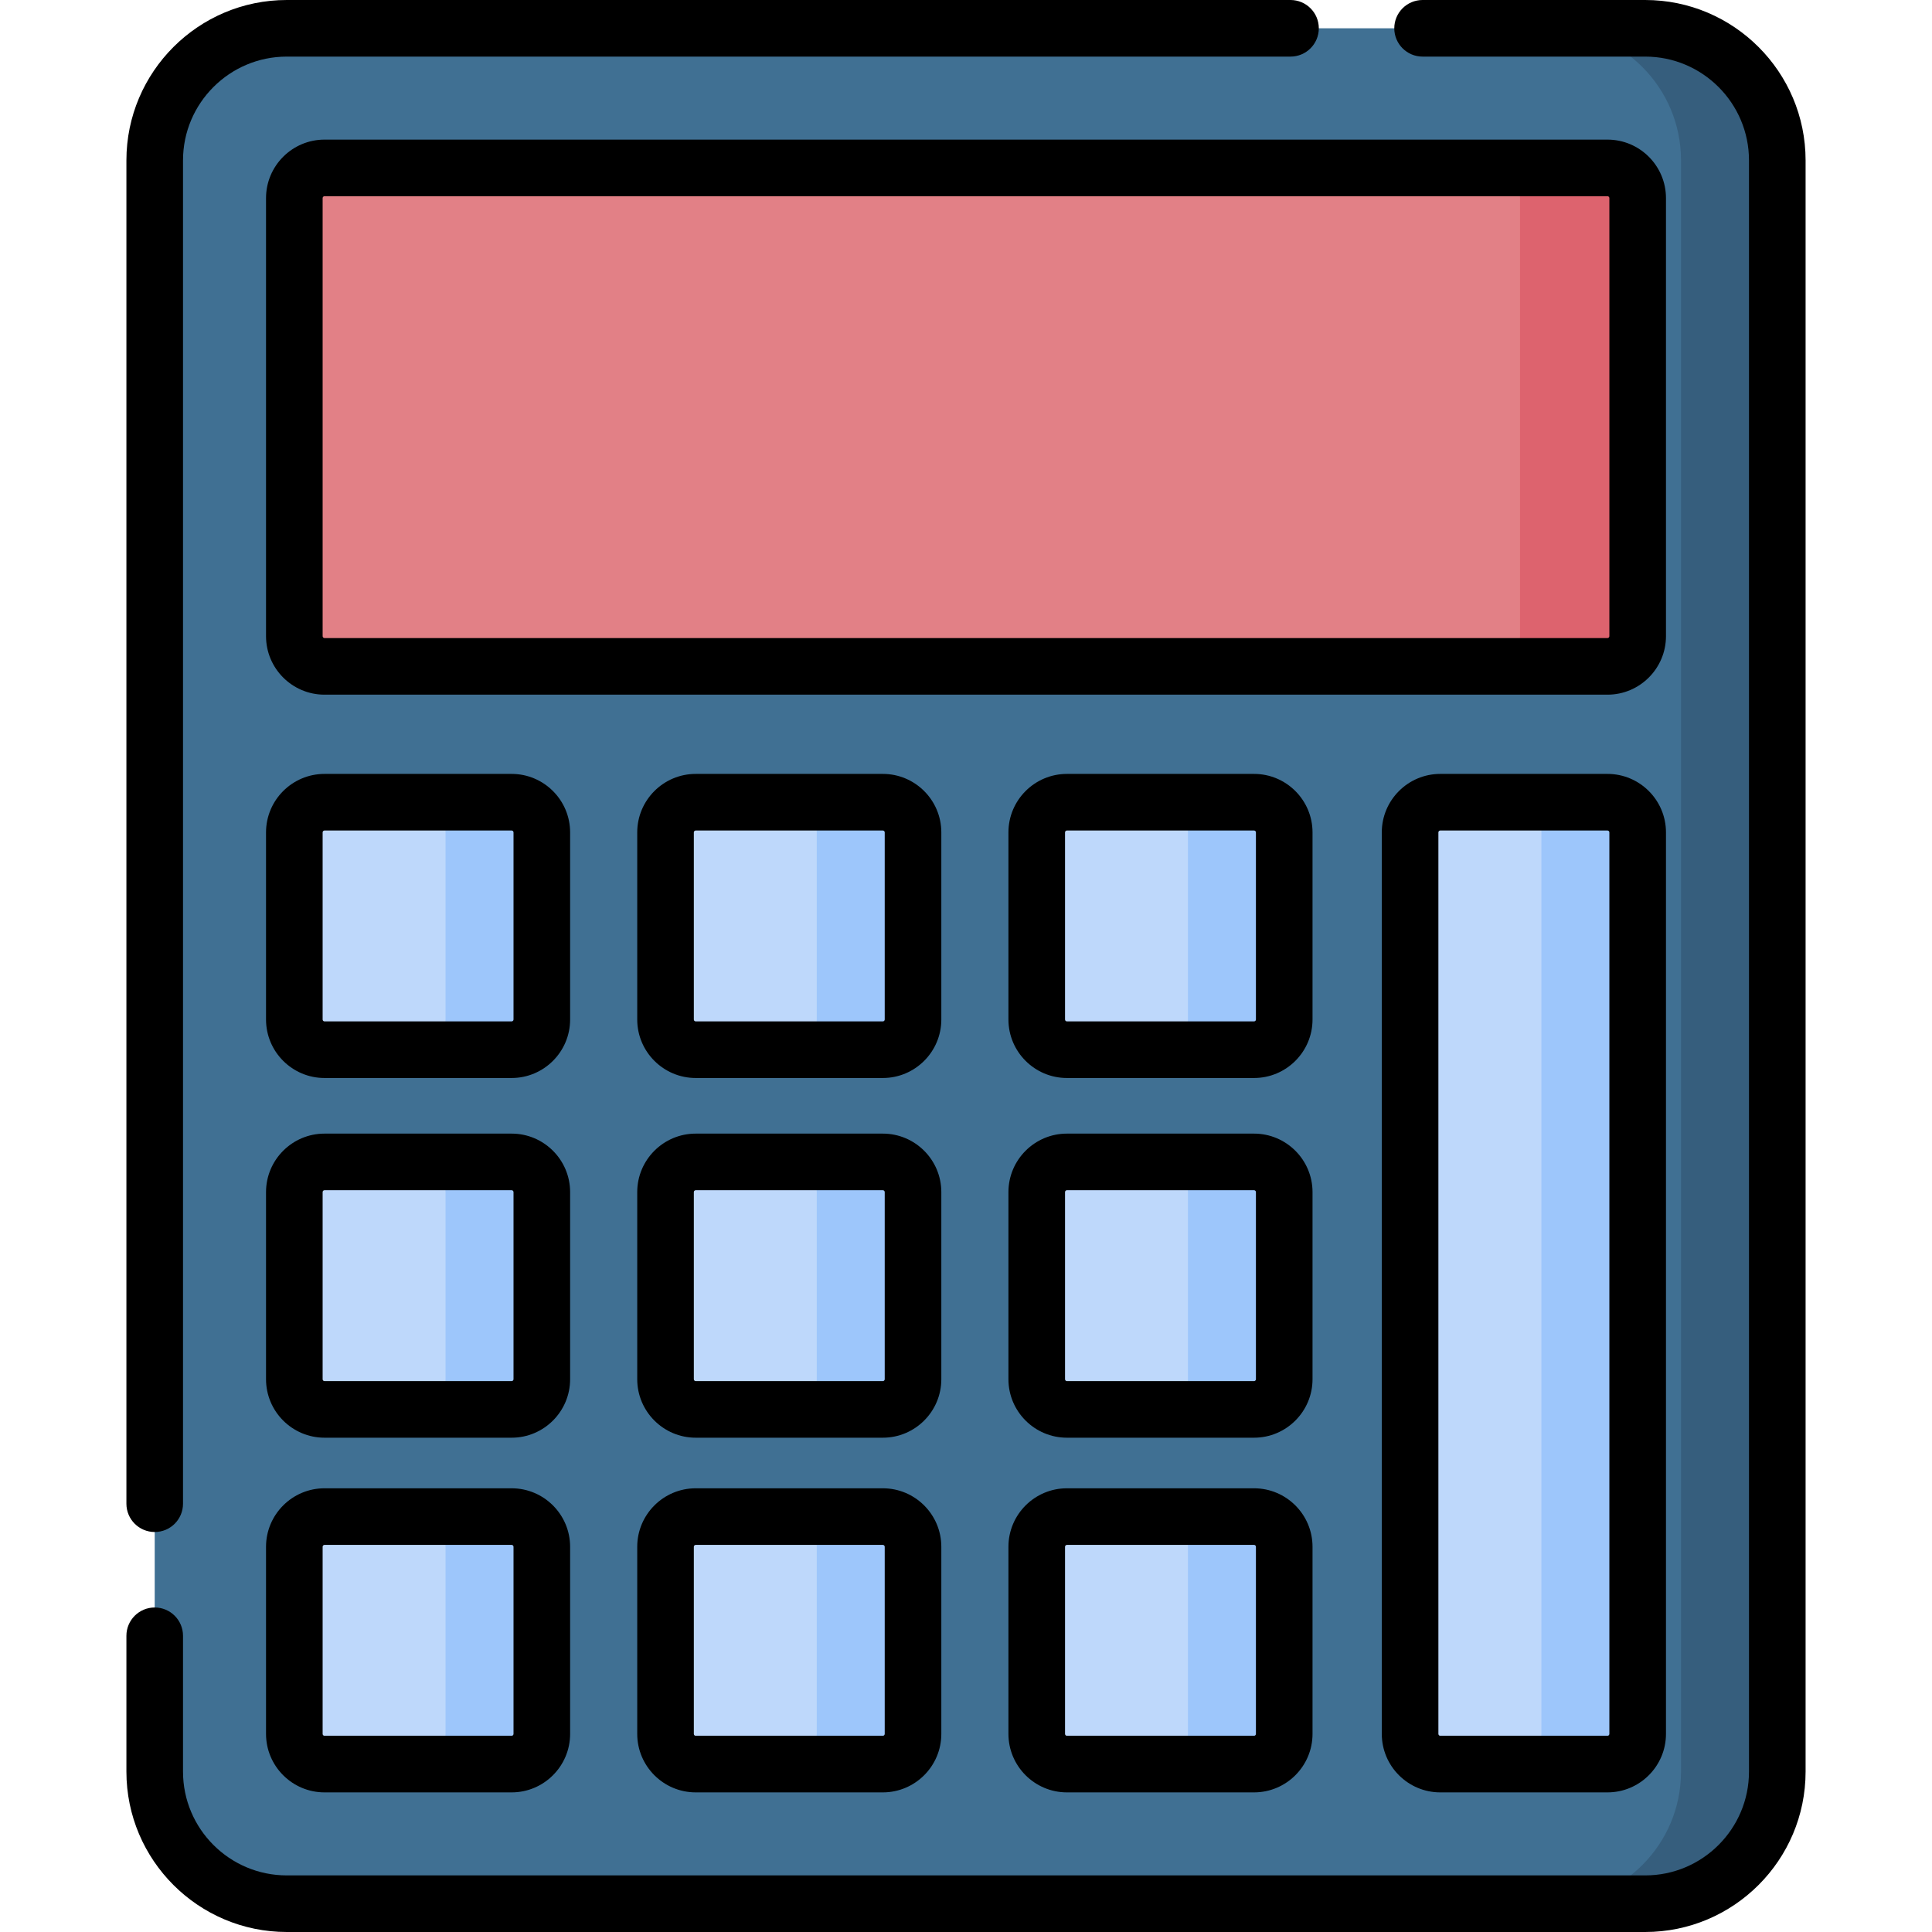 <svg id="Capa_1" enable-background="new 0 0 512 512" height="512" viewBox="0 0 512 512" width="512" xmlns="http://www.w3.org/2000/svg"><g><g><path d="m468 469.5v-427c0-19.33-15.67-35-35-35h-357c-19.33 0-35 15.67-35 35v427c0 19.33 15.67 35 35 35h357c19.33 0 35-15.67 35-35z" fill="#407093"/><path d="m78 459.5v-49.587c0-4.418 3.582-8 8-8h49.587c4.418 0 8 3.582 8 8v49.587c0 4.418-3.582 8-8 8h-49.587c-4.418 0-8-3.582-8-8z" fill="#bed8fb"/><path d="m78 168.594v-116.094c0-4.418 3.582-8 8-8h340c4.418 0 8 3.582 8 8v116.094c0 4.418-3.582 8-8 8h-340c-4.418 0-8-3.581-8-8z" fill="#e28086"/><path d="m373.689 459.5v-238.907c0-4.418 3.582-8 8-8h44.311c4.418 0 8 3.582 8 8v238.907c0 4.418-3.582 8-8 8h-44.311c-4.418 0-8-3.582-8-8z" fill="#bed8fb"/><path d="m176.373 459.5v-49.587c0-4.418 3.582-8 8-8h49.587c4.418 0 8 3.582 8 8v49.587c0 4.418-3.582 8-8 8h-49.587c-4.418 0-8-3.582-8-8z" fill="#bed8fb"/><path d="m274.746 459.5v-49.587c0-4.418 3.582-8 8-8h49.587c4.418 0 8 3.582 8 8v49.587c0 4.418-3.582 8-8 8h-49.587c-4.418 0-8-3.582-8-8z" fill="#bed8fb"/><path d="m78 365.507v-49.587c0-4.418 3.582-8 8-8h49.587c4.418 0 8 3.582 8 8v49.587c0 4.418-3.582 8-8 8h-49.587c-4.418 0-8-3.582-8-8z" fill="#bed8fb"/><path d="m176.373 365.507v-49.587c0-4.418 3.582-8 8-8h49.587c4.418 0 8 3.582 8 8v49.587c0 4.418-3.582 8-8 8h-49.587c-4.418 0-8-3.582-8-8z" fill="#bed8fb"/><path d="m274.746 365.507v-49.587c0-4.418 3.582-8 8-8h49.587c4.418 0 8 3.582 8 8v49.587c0 4.418-3.582 8-8 8h-49.587c-4.418 0-8-3.582-8-8z" fill="#bed8fb"/><g fill="#bed8fb"><path d="m78 270.18v-49.587c0-4.418 3.582-8 8-8h49.587c4.418 0 8 3.582 8 8v49.587c0 4.418-3.582 8-8 8h-49.587c-4.418 0-8-3.582-8-8z"/><path d="m176.373 270.18v-49.587c0-4.418 3.582-8 8-8h49.587c4.418 0 8 3.582 8 8v49.587c0 4.418-3.582 8-8 8h-49.587c-4.418 0-8-3.582-8-8z"/><path d="m274.746 270.18v-49.587c0-4.418 3.582-8 8-8h49.587c4.418 0 8 3.582 8 8v49.587c0 4.418-3.582 8-8 8h-49.587c-4.418 0-8-3.582-8-8z"/></g><g fill="#9dc6fb"><path d="m135.587 401.913h-25.512c4.418 0 8 3.582 8 8v49.587c0 4.418-3.582 8-8 8h25.512c4.418 0 8-3.582 8-8v-49.587c0-4.419-3.581-8-8-8z"/><path d="m426 212.593h-25.512c4.418 0 8 3.582 8 8v238.907c0 4.418-3.582 8-8 8h25.512c4.418 0 8-3.582 8-8v-238.907c0-4.419-3.582-8-8-8z"/><path d="m233.96 401.913h-25.512c4.418 0 8 3.582 8 8v49.587c0 4.418-3.582 8-8 8h25.512c4.418 0 8-3.582 8-8v-49.587c0-4.419-3.581-8-8-8z"/><path d="m332.333 401.913h-25.512c4.418 0 8 3.582 8 8v49.587c0 4.418-3.582 8-8 8h25.512c4.418 0 8-3.582 8-8v-49.587c0-4.419-3.581-8-8-8z"/><path d="m135.587 307.919h-25.512c4.418 0 8 3.582 8 8v49.587c0 4.418-3.582 8-8 8h25.512c4.418 0 8-3.582 8-8v-49.587c0-4.418-3.581-8-8-8z"/><path d="m233.96 307.919h-25.512c4.418 0 8 3.582 8 8v49.587c0 4.418-3.582 8-8 8h25.512c4.418 0 8-3.582 8-8v-49.587c0-4.418-3.581-8-8-8z"/><path d="m332.333 307.919h-25.512c4.418 0 8 3.582 8 8v49.587c0 4.418-3.582 8-8 8h25.512c4.418 0 8-3.582 8-8v-49.587c0-4.418-3.581-8-8-8z"/><path d="m135.587 212.593h-25.512c4.418 0 8 3.582 8 8v49.587c0 4.418-3.582 8-8 8h25.512c4.418 0 8-3.582 8-8v-49.587c0-4.419-3.581-8-8-8z"/><path d="m233.96 212.593h-25.512c4.418 0 8 3.582 8 8v49.587c0 4.418-3.582 8-8 8h25.512c4.418 0 8-3.582 8-8v-49.587c0-4.419-3.581-8-8-8z"/><path d="m332.333 212.593h-25.512c4.418 0 8 3.582 8 8v49.587c0 4.418-3.582 8-8 8h25.512c4.418 0 8-3.582 8-8v-49.587c0-4.419-3.581-8-8-8z"/></g><path d="m426 44.5h-31.181c4.418 0 8 3.582 8 8v116.094c0 4.418-3.582 8-8 8h31.181c4.418 0 8-3.582 8-8v-116.094c0-4.418-3.582-8-8-8z" fill="#dd636e"/><path d="m436 7.5h-25.512c19.33 0 35 15.67 35 35v427c0 19.33-15.67 35-35 35h25.512c19.33 0 35-15.67 35-35v-427c0-19.33-15.67-35-35-35z" fill="#365e7d"/></g><g><path d="m41 406c4.142 0 7.5-3.358 7.5-7.5v-356c0-15.164 12.336-27.5 27.5-27.5h266c4.142 0 7.5-3.358 7.5-7.5s-3.358-7.5-7.5-7.5h-266c-23.435 0-42.5 19.065-42.5 42.5v356c0 4.142 3.358 7.5 7.5 7.5z"/><path d="m436 0h-59c-4.142 0-7.5 3.358-7.5 7.5s3.358 7.5 7.5 7.5h59c15.164 0 27.5 12.336 27.5 27.5v427c0 15.164-12.336 27.5-27.5 27.5h-360c-15.164 0-27.5-12.336-27.5-27.5v-36c0-4.142-3.358-7.5-7.5-7.5s-7.5 3.358-7.5 7.5v36c0 23.435 19.065 42.5 42.5 42.5h360c23.435 0 42.5-19.065 42.5-42.5v-427c0-23.435-19.065-42.5-42.5-42.5z"/><path d="m135.587 394.413h-49.587c-8.547 0-15.5 6.953-15.5 15.5v49.587c0 8.547 6.953 15.5 15.5 15.5h49.587c8.547 0 15.5-6.953 15.5-15.5v-49.587c0-8.547-6.953-15.5-15.5-15.5zm.5 65.087c0 .276-.224.5-.5.5h-49.587c-.276 0-.5-.224-.5-.5v-49.587c0-.276.224-.5.5-.5h49.587c.276 0 .5.224.5.5z"/><path d="m441.5 52.5c0-8.547-6.953-15.5-15.5-15.5h-340c-8.547 0-15.5 6.953-15.5 15.5v116.094c0 8.547 6.953 15.5 15.5 15.5h340c8.547 0 15.5-6.953 15.5-15.5zm-15 116.094c0 .276-.224.5-.5.5h-340c-.276 0-.5-.224-.5-.5v-116.094c0-.276.224-.5.5-.5h340c.276 0 .5.224.5.5z"/><path d="m426 205.093h-44.311c-8.547 0-15.5 6.953-15.5 15.5v238.907c0 8.547 6.953 15.5 15.5 15.5h44.311c8.547 0 15.5-6.953 15.5-15.5v-238.907c0-8.547-6.953-15.5-15.5-15.5zm.5 254.407c0 .276-.224.5-.5.5h-44.311c-.276 0-.5-.224-.5-.5v-238.907c0-.276.224-.5.5-.5h44.311c.276 0 .5.224.5.5z"/><path d="m233.96 394.413h-49.587c-8.547 0-15.5 6.953-15.5 15.5v49.587c0 8.547 6.953 15.5 15.5 15.5h49.587c8.547 0 15.5-6.953 15.5-15.5v-49.587c0-8.547-6.953-15.5-15.5-15.5zm.5 65.087c0 .276-.224.5-.5.5h-49.587c-.276 0-.5-.224-.5-.5v-49.587c0-.276.224-.5.5-.5h49.587c.276 0 .5.224.5.5z"/><path d="m332.333 394.413h-49.587c-8.547 0-15.5 6.953-15.5 15.5v49.587c0 8.547 6.953 15.5 15.5 15.5h49.587c8.547 0 15.5-6.953 15.5-15.5v-49.587c0-8.547-6.953-15.5-15.5-15.5zm.5 65.087c0 .276-.224.5-.5.5h-49.587c-.276 0-.5-.224-.5-.5v-49.587c0-.276.224-.5.5-.5h49.587c.276 0 .5.224.5.5z"/><path d="m151.087 315.919c0-8.547-6.953-15.5-15.5-15.5h-49.587c-8.547 0-15.5 6.953-15.5 15.5v49.587c0 8.547 6.953 15.5 15.5 15.5h49.587c8.547 0 15.5-6.953 15.5-15.5zm-15 49.588c0 .276-.224.5-.5.5h-49.587c-.276 0-.5-.224-.5-.5v-49.587c0-.276.224-.5.5-.5h49.587c.276 0 .5.224.5.5z"/><path d="m249.46 315.919c0-8.547-6.953-15.5-15.5-15.5h-49.587c-8.547 0-15.5 6.953-15.5 15.5v49.587c0 8.547 6.953 15.5 15.5 15.5h49.587c8.547 0 15.5-6.953 15.5-15.5zm-15 49.588c0 .276-.224.5-.5.5h-49.587c-.276 0-.5-.224-.5-.5v-49.587c0-.276.224-.5.5-.5h49.587c.276 0 .5.224.5.5z"/><path d="m347.833 315.919c0-8.547-6.953-15.5-15.5-15.5h-49.587c-8.547 0-15.5 6.953-15.5 15.5v49.587c0 8.547 6.953 15.5 15.5 15.5h49.587c8.547 0 15.5-6.953 15.5-15.5zm-15 49.588c0 .276-.224.5-.5.5h-49.587c-.276 0-.5-.224-.5-.5v-49.587c0-.276.224-.5.5-.5h49.587c.276 0 .5.224.5.5z"/><path d="m151.087 220.593c0-8.547-6.953-15.5-15.5-15.5h-49.587c-8.547 0-15.5 6.953-15.5 15.5v49.587c0 8.547 6.953 15.5 15.5 15.5h49.587c8.547 0 15.5-6.953 15.5-15.5zm-15 49.587c0 .276-.224.5-.5.5h-49.587c-.276 0-.5-.224-.5-.5v-49.587c0-.276.224-.5.5-.5h49.587c.276 0 .5.224.5.5z"/><path d="m249.46 220.593c0-8.547-6.953-15.5-15.5-15.5h-49.587c-8.547 0-15.5 6.953-15.5 15.5v49.587c0 8.547 6.953 15.5 15.5 15.5h49.587c8.547 0 15.5-6.953 15.5-15.5zm-15 49.587c0 .276-.224.5-.5.5h-49.587c-.276 0-.5-.224-.5-.5v-49.587c0-.276.224-.5.5-.5h49.587c.276 0 .5.224.5.5z"/><path d="m347.833 220.593c0-8.547-6.953-15.5-15.5-15.5h-49.587c-8.547 0-15.5 6.953-15.5 15.5v49.587c0 8.547 6.953 15.5 15.5 15.5h49.587c8.547 0 15.5-6.953 15.5-15.5zm-15 49.587c0 .276-.224.5-.5.5h-49.587c-.276 0-.5-.224-.5-.5v-49.587c0-.276.224-.5.5-.5h49.587c.276 0 .5.224.5.5z"/></g></g></svg>